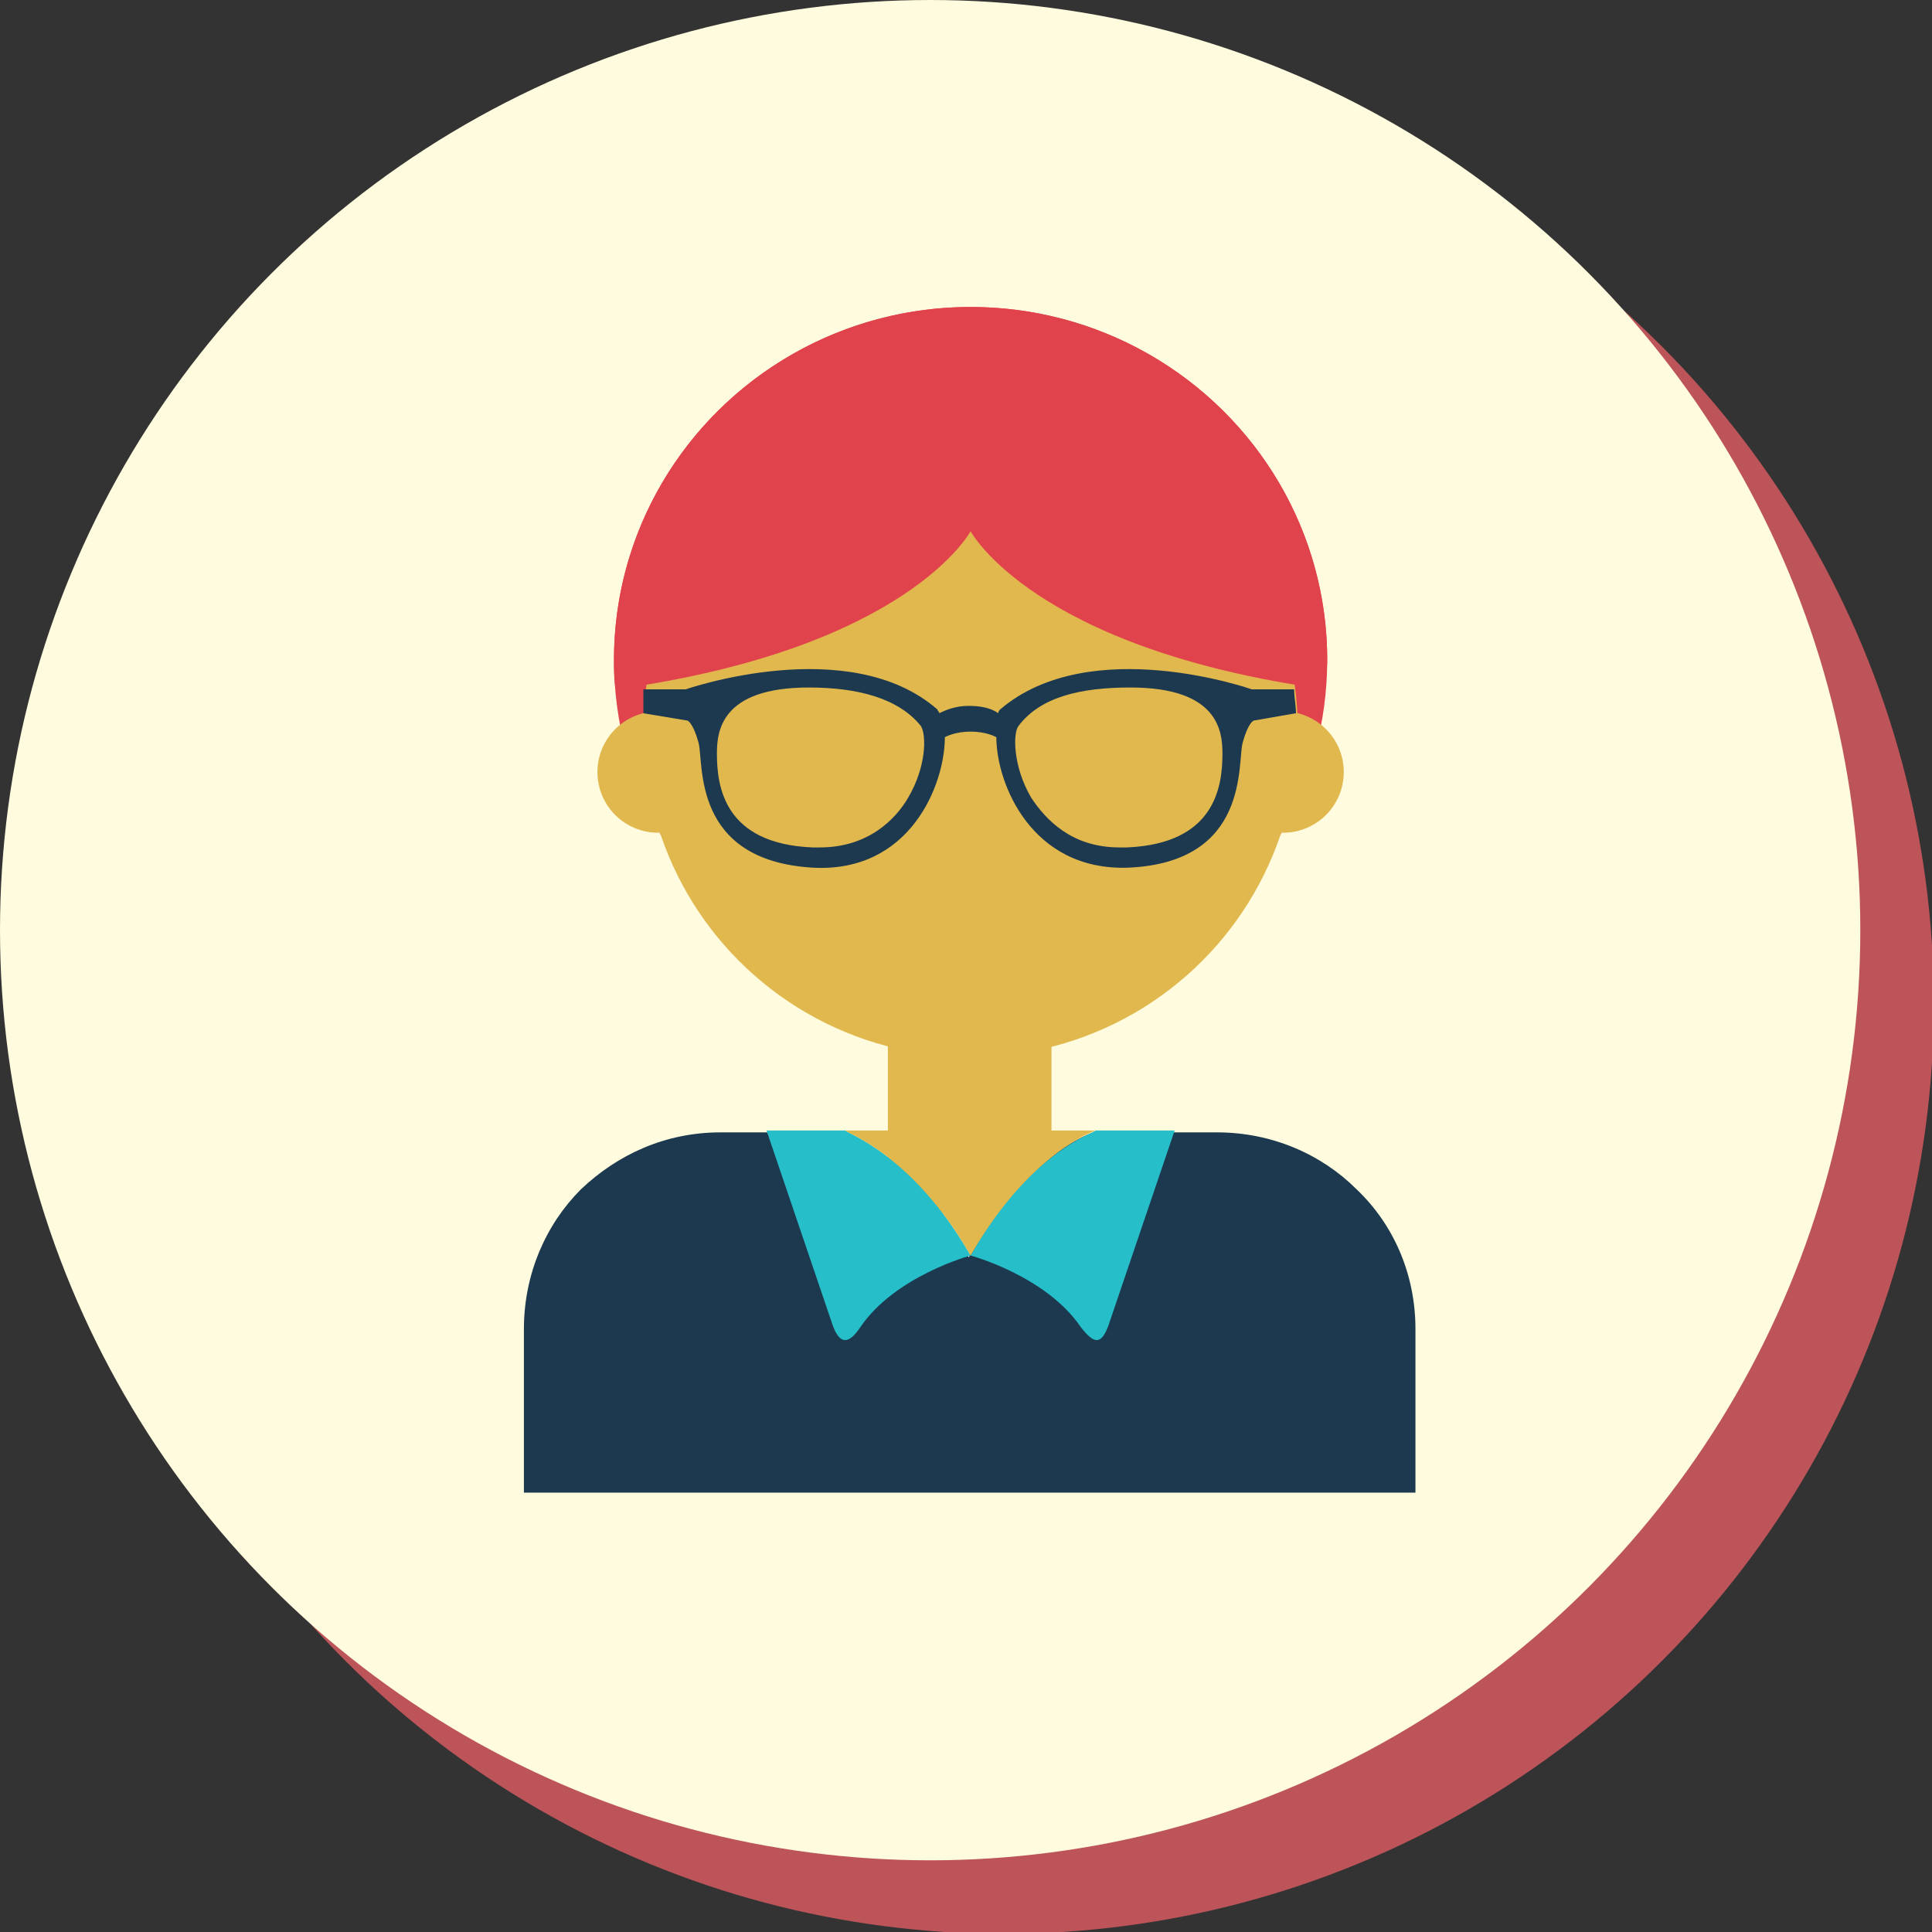 <?xml version="1.0" encoding="utf-8"?>
<!-- Generator: Adobe Illustrator 18.1.1, SVG Export Plug-In . SVG Version: 6.00 Build 0)  -->
<svg version="1.0" id="Layer_1" xmlns="http://www.w3.org/2000/svg" xmlns:xlink="http://www.w3.org/1999/xlink" x="0px" y="0px"
	 viewBox="0 0 105.1 105.1" enable-background="new 0 0 105.1 105.1" xml:space="preserve">
<rect x="0" y="0" width="105.1" height="105.1" fill="#333333" stroke="none"/>
<circle fill="#BC5459" cx="54.6" cy="54.6" r="50.6"/>
<circle fill="#FEFBDE" cx="50.6" cy="50.6" r="50.6"/>
<g>
	<rect x="48.3" y="53.7" fill="#E0B84E" width="8.9" height="12.3"/>
	<path fill="#1D394F" d="M73.8,64.7c-1.9-1.9-4.6-3.1-7.6-3.1h-6.7c0,0-3.7,1.1-6.8,6.8c-3.2-5.6-6.8-6.8-6.8-6.8h-6.7
		c-3,0-5.6,1.2-7.6,3.1c-1.9,1.9-3.1,4.6-3.1,7.6v8.2v0.7H77v-0.7v-8.2C77,69.3,75.8,66.6,73.8,64.7z"/>
	<ellipse fill="#E1434C" cx="52.8" cy="35.9" rx="19.4" ry="19.2"/>
	<circle fill="#E0B84E" cx="35.8" cy="42" r="3.3"/>
	<circle fill="#E0B84E" cx="69.8" cy="42" r="3.3"/>
	<circle fill="#E0B84E" cx="52.8" cy="39.7" r="17.8"/>
	<path fill="#26BEC9" d="M52.8,68.3c0,0-4.1,1.1-6,3.9c-0.6,0.9-1.1,1-1.5-0.1l-3.6-10.6h4.3C45.9,61.6,49.6,62.7,52.8,68.3z"/>
	<path fill="#26BEC9" d="M52.8,68.3c0,0,4.1,1.1,6,3.9c0.7,0.9,1.1,1,1.5-0.1l3.6-10.6h-4.3C59.6,61.6,55.9,62.7,52.8,68.3z"/>
	<path fill="#E0B84E" d="M52.8,68.3c3.2-5.6,6.8-6.8,6.8-6.8h-6.8h-6.8C45.9,61.6,49.6,62.7,52.8,68.3z"/>
	<path fill="#1D394F" d="M70.5,38.8c0-0.4-0.1-0.9-0.1-1.3h-2.3c0,0-8.8-3.1-13.7,1.1c0,0-0.1,0.1-0.1,0.2c-0.4-0.3-1-0.4-1.6-0.4
		c-0.7,0-1.2,0.2-1.6,0.4c0-0.1-0.1-0.1-0.1-0.2c-4.8-4.2-13.7-1.1-13.7-1.1h-2.3C35,37.9,35,38.4,35,38.8l2.4,0.4l0,0
		c0,0,0.3,0.1,0.6,1.2c0.3,1.1-0.4,6.4,6.2,6.8c5.3,0.3,7.2-4.5,7.2-7.1c0.4-0.2,0.9-0.3,1.4-0.3c0.5,0,1,0.1,1.4,0.3
		c0,2.5,1.9,7.3,7.2,7.1c6.6-0.3,5.9-5.7,6.2-6.8c0.3-1.1,0.6-1.2,0.6-1.2v0L70.5,38.8z M49.4,43.4c-0.7,1.2-2.2,2.7-4.8,2.7
		c-0.1,0-0.2,0-0.4,0c-4.8-0.2-5.2-3.3-5.2-5.1c0-1.2,0.2-3.6,5-3.6c2.7,0,4.9,0.6,6.1,2.1C50.4,40,50.4,41.7,49.4,43.4z M61.3,46.1
		c-0.1,0-0.2,0-0.4,0c0,0,0,0,0,0c-2.6,0-4-1.5-4.8-2.7c-1-1.7-1-3.5-0.7-3.9c1.2-1.6,3.4-2.1,6.1-2.1c4.8,0,5,2.4,5,3.6
		C66.5,42.8,66.1,45.9,61.3,46.1z"/>
	<path fill="#E1434C" d="M52.8,16.7c-10.7,0-19.4,8.6-19.4,19.2c0,0.6,0,1.1,0.1,1.6c15.9-2.2,19.3-8.6,19.3-8.6s3.4,6.4,19.3,8.6
		c0-0.5,0.1-1.1,0.1-1.6C72.2,25.3,63.5,16.7,52.8,16.7z"/>
</g>
</svg>
